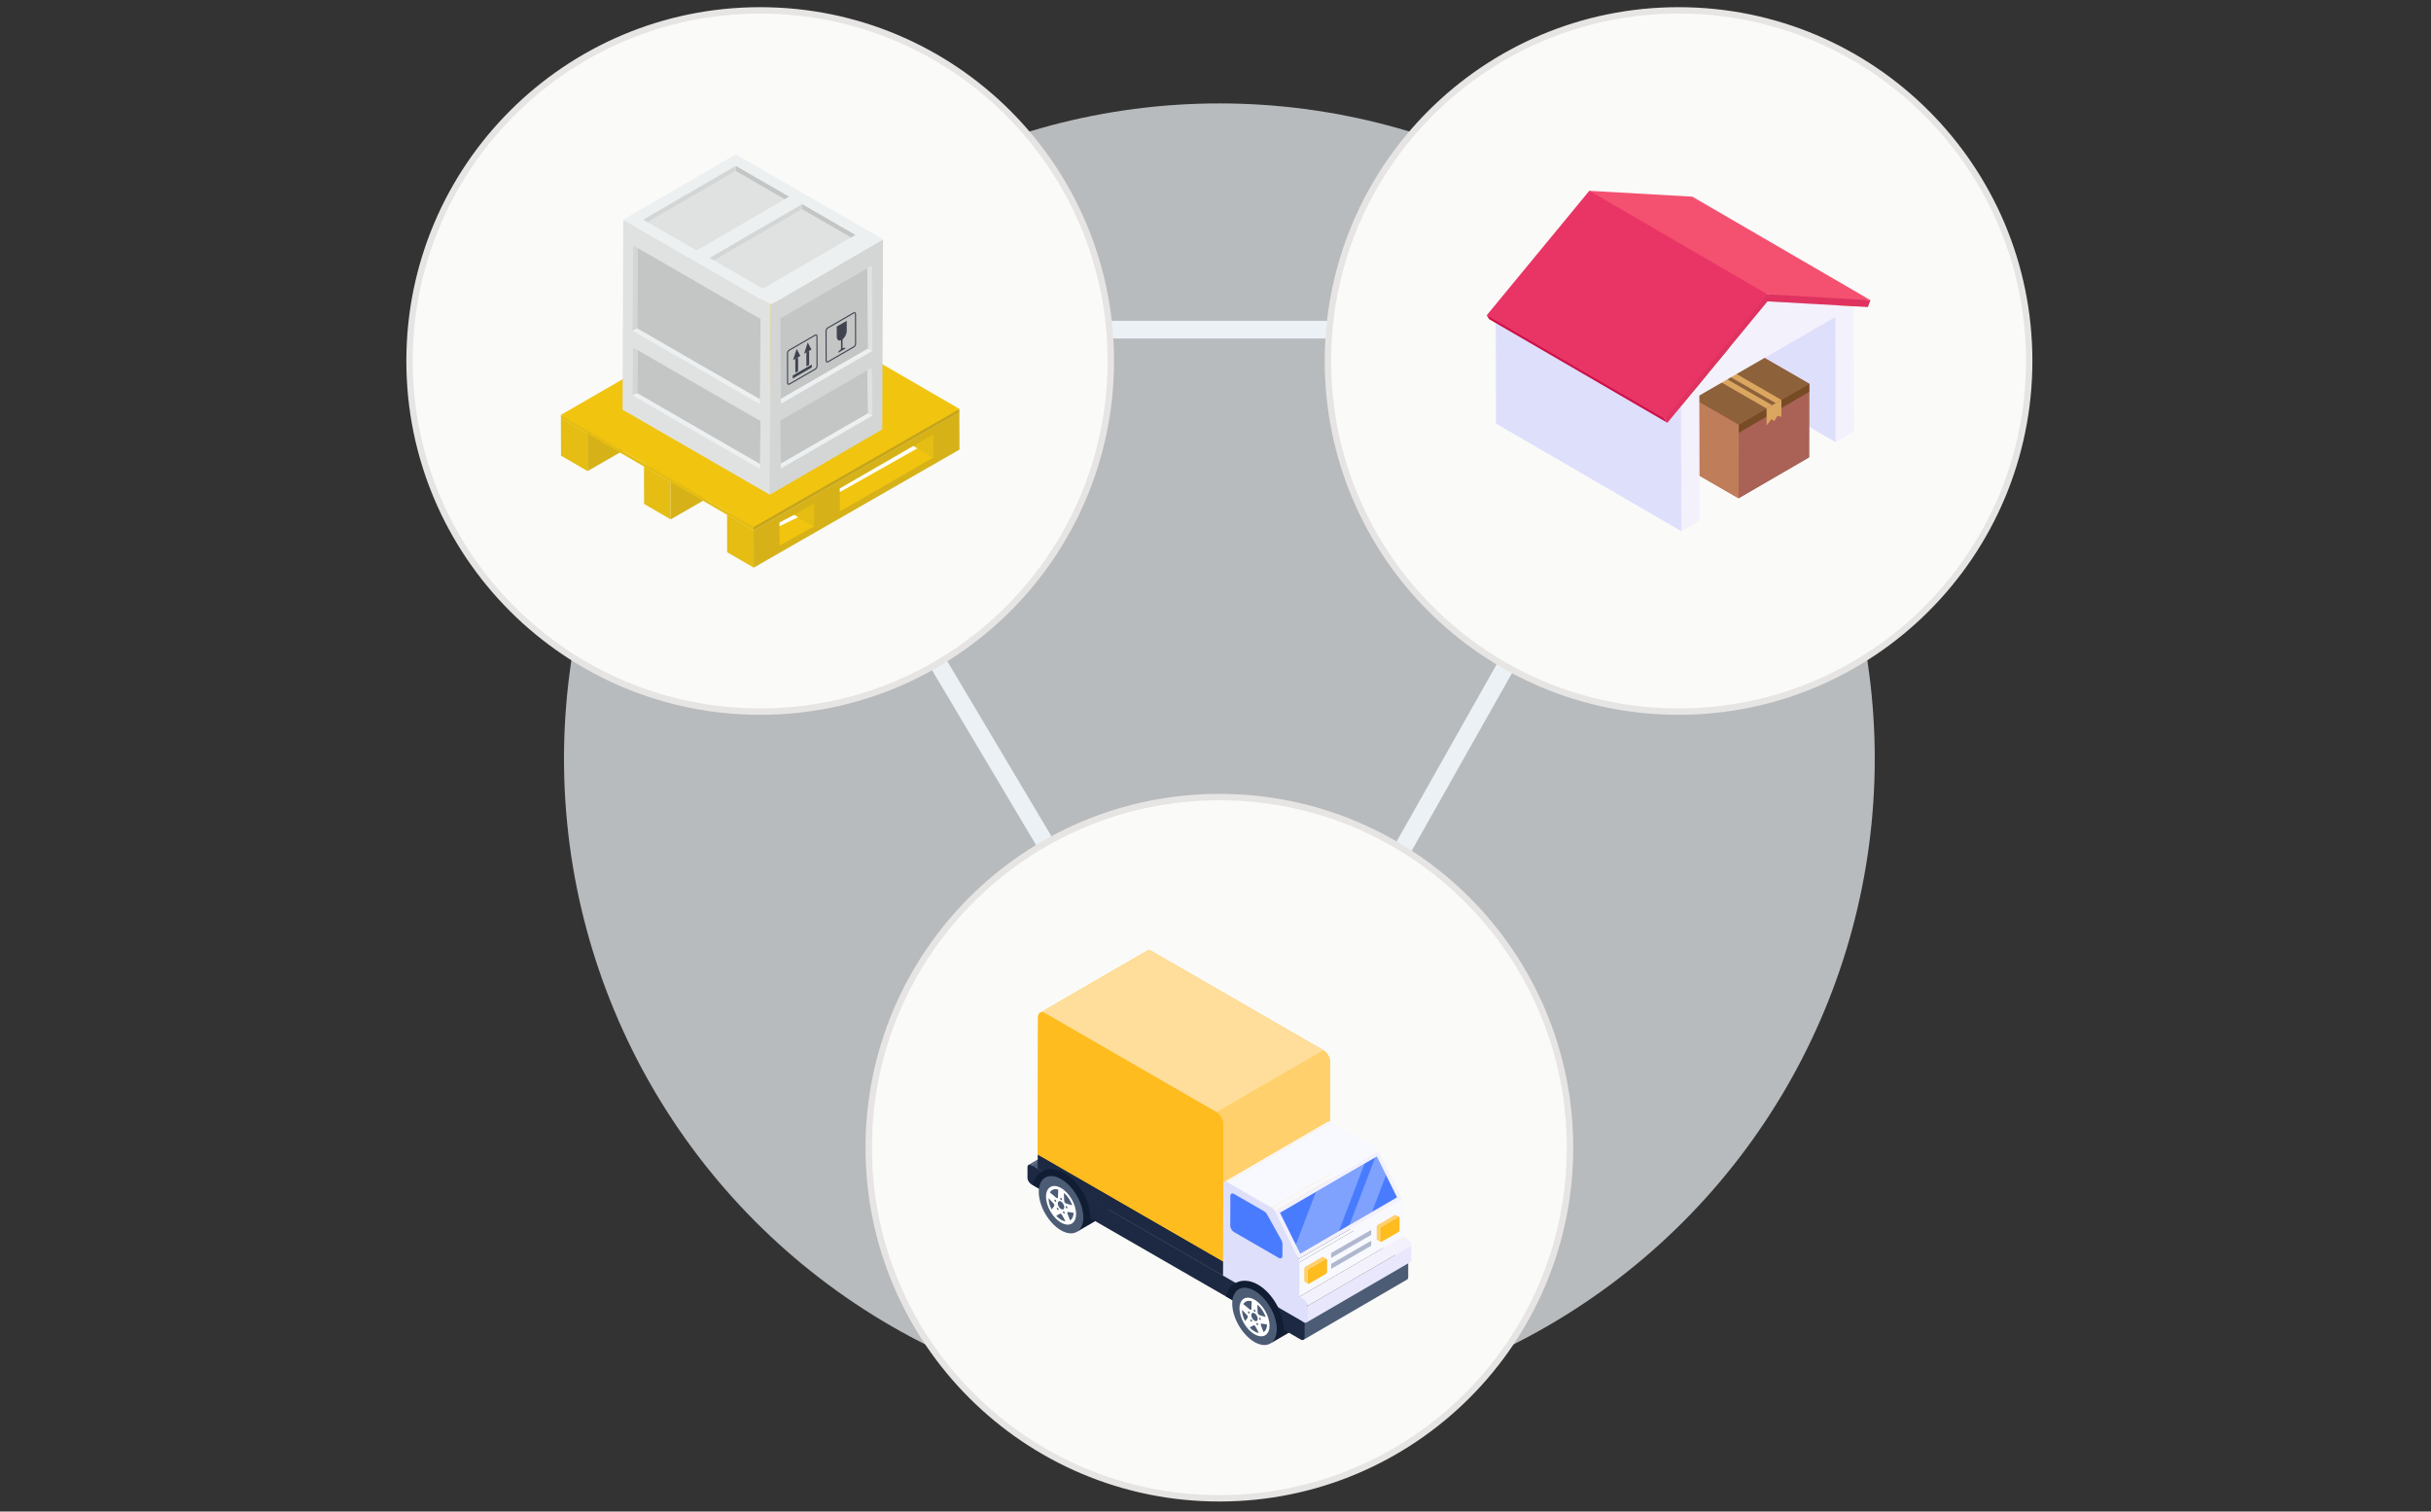 <svg width="275" height="171" viewBox="0 0 275 171" fill="none" xmlns="http://www.w3.org/2000/svg">
<rect x="0" y="0" width="275" height="171" fill="#333333" stroke="none"/>
<g id="Frame 5118" clip-path="url(#clip0_481_394)">
<g id="Frame 5119">
<path id="triangle" d="M139.177 130.563L83.674 37.296H191.819L139.177 130.563Z" stroke="#E2E8F0" stroke-width="2"/>
<g id="bg">
<circle id="Ellipse 128" cx="137.938" cy="85.837" r="74.138" fill="#F1F5F9" fill-opacity="0.7"/>
</g>
<g id="Group 90">
<g id="box">
<g id="Frame 5110">
<g id="Frame 5113">
<circle id="Ellipse 125" cx="85.993" cy="40.838" r="39.664" fill="#FAFAF9" stroke="#E7E5E4" stroke-width="0.724"/>
<g id="Group">
<g id="Group_2">
<g id="Group_3">
<g id="Group_4">
<path id="Vector" d="M85.251 59.988L82.247 58.242L82.259 62.471L85.263 64.217L85.251 59.988Z" fill="#E5BD13"/>
</g>
<path id="Vector_2" d="M108.526 46.634L105.522 44.889L82.247 58.242L85.251 59.988L108.526 46.634Z" fill="#F1C40F"/>
<g id="Group_5">
<path id="Vector_3" d="M85.251 59.988L85.263 64.216L108.538 50.863L108.526 46.634L85.251 59.988Z" fill="#D6B218"/>
</g>
<g id="Group_6">
<path id="Vector_4" d="M92.105 56.932L92.113 59.529L92.073 59.552L89.827 58.247L92.105 56.932Z" fill="#E5BD13"/>
<path id="Vector_5" d="M88.183 59.112L89.827 58.247L92.073 59.552L88.19 61.71L88.183 59.112Z" fill="#F1C40F"/>
<path id="Vector_6" d="M90.28 58.511L88.183 59.524V59.112L89.827 58.247L90.28 58.511Z" fill="white"/>
</g>
<g id="Group_7">
<path id="Vector_7" d="M105.599 49.141L105.606 51.739L105.566 51.762L103.32 50.457L105.599 49.141Z" fill="#E5BD13"/>
<path id="Vector_8" d="M94.999 55.261L103.32 50.457L105.566 51.762L95.007 57.858L94.999 55.261Z" fill="#F1C40F"/>
<path id="Vector_9" d="M103.774 50.72L94.999 55.673V55.261L103.32 50.457L103.774 50.72Z" fill="white"/>
</g>
<g id="Group_8">
<g id="Group_9">
<path id="Vector_10" d="M75.851 54.525L72.848 52.78L72.86 57.009L75.863 58.754L75.851 54.525Z" fill="#E5BD13"/>
</g>
<path id="Vector_11" d="M99.127 41.172L96.123 39.426L72.848 52.78L75.851 54.525L99.127 41.172Z" fill="#F1C40F"/>
<g id="Group_10">
<path id="Vector_12" d="M75.852 54.525L75.864 58.754L99.139 45.401L99.127 41.172L75.852 54.525Z" fill="#D6B218"/>
</g>
<g id="Group_11">
<path id="Vector_13" d="M82.706 51.47L82.713 54.067L82.673 54.09L80.427 52.785L82.706 51.47Z" fill="#D4DAE8"/>
<path id="Vector_14" d="M78.783 53.65L80.427 52.785L82.673 54.09L78.791 56.247L78.783 53.65Z" fill="#F1C40F"/>
<path id="Vector_15" d="M80.881 53.048L78.783 54.062V53.65L80.427 52.785L80.881 53.048Z" fill="white"/>
</g>
<g id="Group_12">
<path id="Vector_16" d="M96.2 43.679L96.207 46.276L96.167 46.3L93.921 44.994L96.2 43.679Z" fill="#D4DAE8"/>
<path id="Vector_17" d="M85.6 49.798L93.921 44.994L96.167 46.3L85.608 52.396L85.6 49.798Z" fill="#F1C40F"/>
<path id="Vector_18" d="M94.375 45.258L85.6 50.21V49.798L93.921 44.994L94.375 45.258Z" fill="white"/>
</g>
</g>
<g id="Group_13">
<g id="Group_14">
<path id="Vector_19" d="M66.452 49.063L63.449 47.318L63.461 51.546L66.464 53.292L66.452 49.063Z" fill="#E5BD13"/>
</g>
<path id="Vector_20" d="M89.727 35.71L86.724 33.964L63.449 47.318L66.452 49.063L89.727 35.71Z" fill="#F1C40F"/>
<g id="Group_15">
<path id="Vector_21" d="M66.452 49.063L66.464 53.292L89.739 39.939L89.727 35.71L66.452 49.063Z" fill="#D6B218"/>
</g>
<g id="Group_16">
<path id="Vector_22" d="M73.307 46.007L73.314 48.605L73.274 48.628L71.028 47.323L73.307 46.007Z" fill="#D4DAE8"/>
<path id="Vector_23" d="M69.384 48.188L71.028 47.323L73.274 48.628L69.391 50.785L69.384 48.188Z" fill="#F1C40F"/>
<path id="Vector_24" d="M71.481 47.586L69.384 48.599V48.188L71.028 47.323L71.481 47.586Z" fill="white"/>
</g>
<g id="Group_17">
<path id="Vector_25" d="M86.801 38.217L86.808 40.814L86.768 40.837L84.522 39.532L86.801 38.217Z" fill="#D4DAE8"/>
<path id="Vector_26" d="M76.201 44.336L84.522 39.532L86.767 40.837L76.208 46.934L76.201 44.336Z" fill="#F1C40F"/>
<path id="Vector_27" d="M84.975 39.796L76.201 44.748V44.336L84.522 39.532L84.975 39.796Z" fill="white"/>
</g>
</g>
<g id="Group_18">
<g id="Group_19">
<path id="Vector_28" d="M63.447 46.938L63.45 47.318L85.252 59.978L85.249 59.599L63.447 46.938Z" fill="#E5BD13"/>
</g>
<g id="Group_20">
<path id="Vector_29" d="M85.249 59.599L85.252 59.978L108.527 46.634L108.525 46.255L85.249 59.599Z" fill="#C6A51A"/>
</g>
<g id="Group_21">
<path id="Vector_30" d="M63.447 46.938L85.249 59.599L108.525 46.255L86.612 33.552L63.447 46.938Z" fill="#F1C40F"/>
</g>
</g>
</g>
</g>
<g id="Group_22">
<g id="Group_23">
<g id="Group_24">
<g id="Group_25">
<path id="Vector_31" d="M99.888 27.077L99.805 48.575L87.085 55.967L87.168 34.469L99.888 27.077Z" fill="#D4D6D6"/>
</g>
<path id="Vector_32" d="M87.168 34.469L87.085 55.967L70.426 46.349L70.508 24.851L87.168 34.469Z" fill="#E0E2E2"/>
<g id="Group_26">
<g id="Group_27">
<path id="Vector_33" d="M72.161 28.074L71.633 27.769L71.558 37.409L72.091 37.142L72.161 28.074Z" fill="#D4D6D6"/>
<path id="Vector_34" d="M72.091 37.142L71.558 37.409L85.962 45.724L85.966 45.152L72.091 37.142Z" fill="#ECF0F1"/>
<path id="Vector_35" d="M72.161 28.074L72.09 37.142L85.966 45.152L86.035 36.084L72.161 28.074Z" fill="#C4C6C6"/>
</g>
<g id="Group_28">
<path id="Vector_36" d="M72.161 39.627L71.633 39.322L71.558 44.734L72.091 44.466L72.161 39.627Z" fill="#D4D6D6"/>
<path id="Vector_37" d="M72.091 44.466L71.558 44.734L85.962 53.049L85.966 52.477L72.091 44.466Z" fill="#ECF0F1"/>
<path id="Vector_38" d="M72.161 39.627L72.09 44.466L85.966 52.477L86.035 47.638L72.161 39.627Z" fill="#C4C6C6"/>
</g>
</g>
<g id="Group_29">
<g id="Group_30">
<path id="Vector_39" d="M98.098 30.355L98.626 30.05L98.701 39.691L98.169 39.423L98.098 30.355Z" fill="#E0E2E2"/>
<path id="Vector_40" d="M98.169 39.423L98.701 39.691L88.346 45.669L88.341 45.097L98.169 39.423Z" fill="#ECF0F1"/>
<path id="Vector_41" d="M98.099 30.355L98.169 39.423L88.341 45.097L88.272 36.029L98.099 30.355Z" fill="#C4C6C6"/>
</g>
<g id="Group_31">
<path id="Vector_42" d="M98.098 41.909L98.626 41.604L98.701 47.015L98.169 46.748L98.098 41.909Z" fill="#E0E2E2"/>
<path id="Vector_43" d="M98.169 46.748L98.701 47.015L88.346 52.994L88.341 52.421L98.169 46.748Z" fill="#ECF0F1"/>
<path id="Vector_44" d="M98.099 41.909L98.169 46.748L88.341 52.421L88.272 47.582L98.099 41.909Z" fill="#C4C6C6"/>
</g>
</g>
<path id="Vector_45" d="M99.888 27.077L87.168 34.469L70.508 24.851L83.228 17.459L99.888 27.077Z" fill="#ECF0F1"/>
<g id="Group_32">
<path id="Vector_46" d="M83.23 18.765V19.369L88.742 22.551L89.264 22.248L83.23 18.765Z" fill="#C4C6C6"/>
<path id="Vector_47" d="M72.763 24.848L73.285 25.148L83.229 19.369V18.765L72.763 24.848Z" fill="#D4D6D6"/>
<path id="Vector_48" d="M88.742 22.551L83.229 19.369L73.285 25.148L78.797 28.331L88.742 22.551Z" fill="#E0E2E2"/>
</g>
<g id="Group_33">
<path id="Vector_49" d="M90.737 23.095V23.699L96.25 26.881L96.771 26.578L90.737 23.095Z" fill="#C4C6C6"/>
<path id="Vector_50" d="M80.271 29.177L80.792 29.478L90.737 23.699V23.095L80.271 29.177Z" fill="#D4D6D6"/>
<path id="Vector_51" d="M96.25 26.881L90.737 23.699L80.792 29.478L86.304 32.661L96.25 26.881Z" fill="#E0E2E2"/>
</g>
</g>
<g id="Group_34">
<g id="Group_35">
<g id="Group_36">
<g id="Group_37">
<g id="Group_38">
<path id="Vector_52" d="M90.12 39.467L90.539 40.264L90.279 40.414L89.707 40.742L90.12 39.467Z" fill="#3F434F"/>
</g>
</g>
</g>
<g id="Group_39">
<g id="Group_40">
<g id="Group_41">
<path id="Vector_53" d="M90.279 40.414L90.284 41.991L89.971 42.171L89.966 40.594L90.279 40.414Z" fill="#3F434F"/>
</g>
</g>
</g>
<g id="Group_42">
<g id="Group_43">
<g id="Group_44">
<path id="Vector_54" d="M91.834 41.236L91.835 41.574L89.674 42.821L89.673 42.484L91.834 41.236Z" fill="#3F434F"/>
</g>
</g>
</g>
<g id="Group_45">
<g id="Group_46">
<g id="Group_47">
<path id="Vector_55" d="M95.783 36.291L95.786 37.415C95.787 37.77 95.582 38.181 95.31 38.39L95.313 39.403C95.504 39.315 95.648 39.323 95.648 39.429L94.805 39.916C94.805 39.81 94.948 39.636 95.139 39.503L95.136 38.491C95.012 38.54 94.904 38.528 94.821 38.476C94.722 38.402 94.657 38.264 94.656 38.067L94.653 36.944L95.783 36.291Z" fill="#3F434F"/>
</g>
</g>
</g>
<g id="Group_48">
<g id="Group_49">
<g id="Group_50">
<path id="Vector_56" d="M91.531 39.691L91.535 41.268L91.222 41.448L91.218 39.872L91.531 39.691Z" fill="#3F434F"/>
</g>
</g>
</g>
<g id="Group_51">
<g id="Group_52">
<g id="Group_53">
<path id="Vector_57" d="M91.373 38.743L91.79 39.541L91.531 39.691L90.96 40.018L91.373 38.743Z" fill="#3F434F"/>
</g>
</g>
</g>
</g>
<g id="Group_54">
<g id="Group_55">
<g id="Group_56">
<g id="Group_57">
<path id="Vector_58" d="M93.486 40.996C93.427 40.964 93.393 40.897 93.393 40.813L93.384 37.44C93.382 37.292 93.487 37.111 93.616 37.036L96.547 35.344C96.618 35.303 96.689 35.298 96.747 35.331C96.805 35.364 96.838 35.432 96.838 35.517L96.848 38.89C96.848 39.038 96.746 39.218 96.621 39.291L93.69 40.983C93.65 41.006 93.608 41.018 93.57 41.018C93.54 41.018 93.511 41.011 93.486 40.996ZM96.61 35.451L93.679 37.143C93.588 37.195 93.507 37.337 93.507 37.44L93.516 40.813C93.517 40.851 93.528 40.878 93.547 40.889C93.566 40.897 93.594 40.895 93.627 40.876L96.558 39.184C96.647 39.133 96.725 38.995 96.725 38.89L96.715 35.517C96.715 35.478 96.704 35.449 96.685 35.438C96.679 35.435 96.672 35.433 96.664 35.433C96.649 35.433 96.63 35.439 96.61 35.451Z" fill="#3F434F"/>
</g>
</g>
</g>
<g id="Group_58">
<g id="Group_59">
<g id="Group_60">
<path id="Vector_59" d="M89.121 43.514C89.064 43.481 89.032 43.414 89.032 43.333L89.022 39.959C89.02 39.81 89.126 39.629 89.255 39.555L92.186 37.862C92.256 37.821 92.327 37.816 92.385 37.85C92.444 37.883 92.476 37.951 92.476 38.035L92.487 41.409C92.487 41.56 92.386 41.737 92.258 41.81L89.328 43.502C89.288 43.525 89.247 43.536 89.208 43.536C89.177 43.536 89.148 43.529 89.121 43.514ZM92.248 37.969L89.317 39.662C89.227 39.714 89.146 39.855 89.146 39.959L89.155 43.333C89.155 43.369 89.166 43.396 89.184 43.407C89.203 43.416 89.234 43.413 89.266 43.395L92.196 41.703C92.284 41.652 92.363 41.514 92.363 41.409L92.353 38.035C92.353 37.996 92.342 37.968 92.324 37.957C92.318 37.954 92.31 37.952 92.302 37.952C92.287 37.952 92.268 37.958 92.248 37.969Z" fill="#3F434F"/>
</g>
</g>
</g>
</g>
</g>
</g>
</g>
</g>
</g>
</g>
</g>
<g id="truck">
<g id="truck_2">
<circle id="Ellipse 124" cx="137.938" cy="129.837" r="39.664" fill="#FAFAF9" stroke="#E7E5E4" stroke-width="0.724"/>
<g id="_x31_7">
<g id="Group_61">
<g id="Group_62">
<g id="Group_63">
<path id="Vector_60" d="M147.406 148.648C147.406 149.439 147.121 149.997 146.668 150.261L143.695 151.99C144.148 151.726 143.769 151.337 143.769 150.536C143.779 148.944 143.315 146.824 141.924 146.022C141.228 145.622 140.584 145.58 140.131 145.843L143.104 144.125C143.558 143.85 144.19 143.893 144.897 144.293C146.289 145.095 147.406 147.045 147.406 148.648Z" fill="#111D33"/>
</g>
<g id="Group_64">
<path id="Vector_61" d="M125.521 136.015C125.521 136.806 125.236 137.365 124.783 137.628L121.81 139.358C122.263 139.094 121.646 138.446 121.646 137.645C121.656 136.053 121.43 134.191 120.038 133.39C119.342 132.989 118.699 132.947 118.246 133.211L121.219 131.492C121.672 131.218 122.305 131.26 123.012 131.661C124.403 132.462 125.521 134.413 125.521 136.015Z" fill="#111D33"/>
</g>
<g id="Group_65">
<g id="Group_66">
<g id="Group_67">
<path id="Vector_62" d="M116.353 131.783L128.075 124.971C128.157 124.923 128.275 124.931 128.405 125.006L116.683 131.819C116.552 131.744 116.435 131.735 116.353 131.783Z" fill="#4C5C75"/>
</g>
</g>
<g id="Group_68">
<g id="Group_69">
<path id="Vector_63" d="M116.683 131.819L128.405 125.006L129.108 125.385L117.386 132.197L116.683 131.819Z" fill="#4C5C75"/>
</g>
</g>
<g id="Group_70">
<g id="Group_71">
<path id="Vector_64" d="M117.386 132.197L129.109 125.385L150.08 137.487L138.358 144.3L117.386 132.197Z" fill="#383736"/>
</g>
</g>
<g id="Group_72">
<g id="Group_73">
<path id="Vector_65" d="M138.358 144.3L150.08 137.487L159.22 142.764L147.497 149.577L138.358 144.3Z" fill="#383736"/>
</g>
</g>
<g id="Group_74">
<g id="Group_75">
<path id="Vector_66" d="M159.302 142.81V144.475C159.302 144.614 159.247 144.707 159.172 144.754L147.452 151.572C147.527 151.525 146.59 150.943 146.59 150.804L147.583 149.628L159.302 142.81Z" fill="#4C5C75"/>
</g>
</g>
<g id="Group_76">
<g id="Group_77">
<path id="Vector_67" d="M147.497 149.577L159.22 142.764L159.303 142.813L147.581 149.625L147.497 149.577Z" fill="#383736"/>
</g>
</g>
<g id="Group_78">
<g id="Group_79">
<path id="Vector_68" d="M147.581 149.625L147.576 151.286C147.575 151.566 147.378 151.678 147.134 151.538L116.676 133.986C116.429 133.843 116.228 133.512 116.229 133.247L116.232 132.041C116.233 131.774 116.435 131.676 116.683 131.819L116.935 131.931L138.358 144.3L147.497 149.577L147.581 149.625Z" fill="#1D2943"/>
</g>
</g>
</g>
<g id="Group_80">
<g id="Group_81">
<g id="Group_82">
<path id="Vector_69" d="M138.362 142.699L150.085 135.886L150.08 137.487L138.358 144.3L138.362 142.699Z" fill="#A0A8AA"/>
</g>
</g>
<g id="Group_83">
<g id="Group_84">
<path id="Vector_70" d="M117.39 130.596L129.113 123.784L150.085 135.886L138.362 142.699L117.39 130.596Z" fill="#A0A8AA"/>
</g>
</g>
<g id="Group_85">
<g id="Group_86">
<path id="Vector_71" d="M138.362 142.699L138.358 144.3L117.386 132.197L117.391 130.596L138.362 142.699Z" fill="#1D2943"/>
</g>
</g>
</g>
<g id="Group_87">
<path id="Vector_72" d="M123.345 137.814L116.799 134.027C117.08 132.804 117.999 132.252 118.907 132.252C119.4 132.252 119.916 132.403 120.435 132.704C122.073 133.648 123.349 135.934 123.345 137.814Z" fill="#111D33"/>
</g>
<g id="Group_88">
<path id="Vector_73" d="M120.039 133.391C121.426 134.192 122.553 136.144 122.549 137.738C122.544 139.339 121.409 139.986 120.023 139.185C118.629 138.38 117.502 136.428 117.507 134.827C117.511 133.233 118.646 132.587 120.039 133.391Z" fill="#4C5C75"/>
</g>
<g id="Group_89">
<path id="Vector_74" d="M120.028 134.4C120.971 134.944 121.73 136.254 121.727 137.329C121.726 138.42 120.965 138.854 120.017 138.304C119.08 137.762 118.326 136.448 118.329 135.368C118.332 134.296 119.093 133.863 120.028 134.4ZM119.712 134.577C119.281 134.461 118.976 134.562 118.759 134.891C119.013 135.105 119.251 135.31 119.494 135.507C119.506 135.516 119.518 135.524 119.529 135.531C119.614 135.58 119.67 135.534 119.679 135.419C119.684 135.313 119.685 135.201 119.688 135.094C119.696 134.927 119.704 134.758 119.712 134.577ZM120.379 135.79C120.386 135.95 120.438 136.056 120.546 136.118C120.571 136.132 120.6 136.145 120.632 136.155C120.698 136.178 120.765 136.199 120.829 136.219C120.983 136.266 121.137 136.311 121.301 136.358C121.089 135.785 120.783 135.328 120.36 134.957L120.348 134.976C120.36 135.249 120.369 135.52 120.379 135.79ZM121.055 138.074C121.304 137.905 121.431 137.624 121.447 137.201C121.229 137.169 121.024 137.127 120.826 137.111C120.742 137.103 120.708 137.178 120.759 137.313C120.853 137.563 120.953 137.812 121.055 138.074ZM119.248 136.444C119.297 136.36 119.264 136.238 119.159 136.124C118.985 135.935 118.808 135.751 118.614 135.544C118.62 135.964 118.727 136.373 118.962 136.818C119.023 136.742 119.078 136.673 119.132 136.604C119.17 136.549 119.214 136.504 119.248 136.444ZM120.029 137.989C120.194 138.084 120.357 138.144 120.523 138.171C120.391 137.914 120.271 137.668 120.133 137.432C120.107 137.388 120.047 137.335 119.999 137.307C119.975 137.293 119.954 137.286 119.943 137.291C119.784 137.358 119.64 137.458 119.481 137.551C119.669 137.74 119.85 137.885 120.029 137.989ZM120.027 135.932C119.829 135.818 119.662 135.916 119.662 136.143C119.661 136.373 119.824 136.659 120.024 136.774C120.026 136.775 120.027 136.776 120.029 136.777C120.227 136.891 120.391 136.801 120.394 136.575C120.4 136.347 120.229 136.049 120.031 135.935C120.029 135.934 120.028 135.933 120.027 135.932ZM120.03 135.521C119.974 135.492 119.928 135.518 119.928 135.58C119.927 135.645 119.973 135.724 120.03 135.757C120.086 135.79 120.13 135.765 120.132 135.701C120.133 135.637 120.087 135.554 120.03 135.521ZM119.752 136.82C119.752 136.757 119.706 136.676 119.654 136.646C119.653 136.645 119.651 136.644 119.65 136.644C119.594 136.611 119.547 136.637 119.547 136.699C119.547 136.764 119.593 136.844 119.649 136.876C119.703 136.907 119.749 136.884 119.752 136.82ZM120.648 136.686C120.704 136.719 120.751 136.695 120.751 136.63C120.754 136.569 120.707 136.487 120.653 136.456C120.652 136.455 120.65 136.454 120.649 136.454C120.595 136.422 120.549 136.449 120.548 136.511C120.548 136.575 120.594 136.655 120.648 136.686ZM119.385 135.957C119.441 135.989 119.485 135.965 119.488 135.901C119.488 135.838 119.444 135.758 119.39 135.727C119.388 135.726 119.387 135.725 119.386 135.724C119.332 135.693 119.286 135.72 119.285 135.781C119.285 135.846 119.329 135.924 119.385 135.957ZM120.444 137.22C120.444 137.157 120.4 137.077 120.346 137.045C120.344 137.044 120.343 137.044 120.342 137.043C120.288 137.012 120.242 137.038 120.241 137.1C120.241 137.165 120.285 137.243 120.341 137.276C120.397 137.308 120.441 137.283 120.444 137.22Z" fill="white"/>
</g>
<g id="Group_90">
<path id="Vector_75" d="M150.475 120.161L150.438 135.685L150.373 135.722L138.346 142.698V142.689L117.389 130.597L117.427 115.073C117.427 114.831 117.52 114.654 117.659 114.57L129.751 107.566C129.9 107.483 130.095 107.492 130.309 107.622L149.694 118.812C150.038 119.007 150.326 119.426 150.429 119.844C150.456 119.947 150.475 120.058 150.475 120.161Z" fill="#FEBC1F"/>
</g>
<g id="Group_91">
<g id="Group_92">
<g id="Group_93">
<path id="Vector_76" d="M149.694 118.812L130.311 107.621C130.093 107.495 129.896 107.484 129.753 107.566L117.657 114.572C117.8 114.489 117.997 114.501 118.215 114.627L137.599 125.818C138.031 126.068 138.382 126.673 138.38 127.171L138.342 142.693L150.437 135.687L150.476 120.165C150.478 119.668 150.127 119.062 149.694 118.812Z" fill="#FFDE9B"/>
</g>
<g id="Group_94">
<path id="Vector_77" d="M150.473 120.168L150.436 135.688L138.345 142.695L138.382 127.175C138.382 126.675 138.03 126.065 137.596 125.816L149.696 118.809C150.131 119.058 150.482 119.669 150.473 120.168Z" fill="#FFD06C"/>
</g>
<g id="Group_95">
<g id="Group_96">
<path id="Vector_78" d="M137.598 125.818C138.031 126.068 138.382 126.673 138.38 127.171L138.341 142.693L117.39 130.596L117.429 115.074C117.43 114.577 117.782 114.377 118.215 114.627L137.598 125.818Z" fill="#FEBC1F"/>
</g>
</g>
</g>
</g>
<g id="Group_97">
<g id="Group_98">
<g id="Group_99">
<path id="Vector_79" d="M138.51 133.693L150.233 126.881C150.309 126.836 150.416 126.842 150.533 126.91L138.81 133.722C138.693 133.655 138.587 133.648 138.51 133.693Z" fill="#F8F9FE"/>
</g>
</g>
<g id="Group_100">
<g id="Group_101">
<path id="Vector_80" d="M159.647 140.912V142.521C159.647 142.652 159.6 142.754 159.517 142.791L147.797 149.609C147.871 149.563 147.135 149.343 147.135 149.213L147.927 147.73L159.647 140.912Z" fill="#E9E7FC"/>
</g>
</g>
<g id="Group_102">
<g id="Group_103">
<path id="Vector_81" d="M159.647 140.912L147.927 147.73C147.927 147.46 147.211 147.812 146.978 147.673V146.698L158.698 139.88L159.228 140.186C159.461 140.317 159.647 140.642 159.647 140.912Z" fill="#F3F1FC"/>
</g>
</g>
<g id="Group_104">
<g id="Group_105">
<path id="Vector_82" d="M138.81 133.724L150.532 126.912L155.605 129.841L143.883 136.653C141.859 135.599 139.123 134.377 138.81 133.724Z" fill="#F8F9FE"/>
</g>
</g>
<g id="Group_106">
<g id="Group_107">
<path id="Vector_83" d="M146.991 142.796L158.713 135.984L158.702 139.884L146.98 146.696C145.66 145.303 145.421 143.986 146.991 142.796Z" fill="#F8F9FE"/>
</g>
</g>
<g id="Group_108">
<g id="Group_109">
<path id="Vector_84" d="M146.898 142.438L158.621 135.626C158.68 135.748 158.714 135.873 158.713 135.984L146.991 142.796C146.418 142.855 146.584 142.671 146.898 142.438Z" fill="#F8F9FE"/>
</g>
</g>
<g id="Group_110">
<g id="Group_111">
<path id="Vector_85" d="M144.213 137.022L155.935 130.21L158.62 135.626L146.898 142.438C145.62 140.726 144.698 138.927 144.213 137.022Z" fill="#F3F1FC"/>
</g>
<g id="Group_112">
<path id="Vector_86" d="M158.038 135.452L155.209 137.097L152.656 138.579L151.456 139.275L147.085 141.817L146.584 140.808L144.794 137.197L148.862 134.833L154.368 131.633L155.57 130.937L155.748 130.832L156.792 132.939L158.038 135.452Z" fill="#497BFE"/>
</g>
</g>
<g id="Group_113">
<g id="Group_114">
<path id="Vector_87" d="M143.884 136.651C144.011 136.725 144.133 136.862 144.213 137.022L146.898 142.438C146.957 142.56 146.991 142.686 146.99 142.796L146.979 146.696L147.505 146.999C147.737 147.134 147.926 147.459 147.925 147.726L147.921 149.335C147.92 149.604 147.73 149.711 147.497 149.577L138.358 144.3L138.362 142.699L138.387 133.963C138.388 133.695 138.578 133.588 138.81 133.722L143.884 136.651Z" fill="#DEDFFB"/>
</g>
</g>
<g id="Group_115">
<g id="Group_116">
<path id="Vector_88" d="M143.883 136.651L155.606 129.839C155.733 129.913 155.855 130.05 155.935 130.21L144.213 137.023C144.132 136.862 144.011 136.725 143.883 136.651Z" fill="#F8F9FE"/>
</g>
</g>
</g>
<g id="Group_117">
<g id="Group_118">
<path id="Vector_89" d="M145.077 140.708L145.072 142.061C145.072 142.327 144.884 142.434 144.651 142.301L139.586 139.375C139.355 139.242 139.169 138.919 139.169 138.652L139.18 135.308C139.18 135.042 139.369 134.936 139.599 135.069L143.021 137.045C143.134 137.111 143.245 137.229 143.323 137.368L144.964 140.311C145.037 140.442 145.077 140.586 145.077 140.708Z" fill="#497BFE"/>
</g>
</g>
<g id="Group_119">
<g id="Group_120">
<g id="Group_121">
<g id="Group_122">
<path id="Vector_90" d="M155.113 140.363L155.115 140.928L150.581 143.546L150.58 142.98L155.113 140.363Z" fill="#B0B8CF"/>
</g>
</g>
<g id="Group_123">
<g id="Group_124">
<path id="Vector_91" d="M155.111 139.134L155.112 139.701L150.579 142.319L150.577 141.752L155.111 139.134Z" fill="#B0B8CF"/>
</g>
</g>
</g>
</g>
<g id="Group_125">
<path id="Vector_92" d="M145.229 150.446L138.685 146.66C138.966 145.438 139.884 144.884 140.791 144.884C141.286 144.884 141.803 145.037 142.319 145.336C143.958 146.281 145.236 148.567 145.229 150.446Z" fill="#111D33"/>
</g>
<g id="Group_126">
<path id="Vector_93" d="M141.925 146.024C143.311 146.825 144.439 148.777 144.434 150.371C144.43 151.972 143.295 152.618 141.908 151.818C140.515 151.013 139.388 149.061 139.392 147.46C139.397 145.866 140.531 145.219 141.925 146.024Z" fill="#4C5C75"/>
</g>
<g id="Group_127">
<path id="Vector_94" d="M141.914 147.033C142.856 147.577 143.615 148.886 143.612 149.962C143.611 151.053 142.85 151.486 141.903 150.936C140.965 150.395 140.212 149.081 140.215 148.001C140.218 146.929 140.978 146.496 141.914 147.033ZM141.597 147.21C141.167 147.094 140.861 147.194 140.645 147.524C140.898 147.738 141.136 147.943 141.379 148.139C141.391 148.149 141.403 148.157 141.414 148.163C141.499 148.213 141.555 148.166 141.564 148.052C141.57 147.946 141.57 147.834 141.573 147.726C141.581 147.56 141.589 147.391 141.597 147.21ZM142.264 148.423C142.272 148.583 142.323 148.688 142.431 148.75C142.456 148.765 142.485 148.777 142.517 148.787C142.583 148.811 142.65 148.832 142.714 148.851C142.868 148.899 143.022 148.943 143.186 148.991C142.975 148.418 142.668 147.961 142.246 147.59L142.233 147.609C142.245 147.881 142.254 148.152 142.264 148.423ZM142.94 150.707C143.189 150.538 143.316 150.257 143.332 149.833C143.114 149.802 142.909 149.76 142.712 149.743C142.627 149.736 142.593 149.811 142.644 149.946C142.739 150.195 142.838 150.444 142.94 150.707ZM141.133 149.076C141.182 148.993 141.149 148.87 141.044 148.757C140.87 148.568 140.693 148.383 140.499 148.177C140.505 148.596 140.612 149.006 140.847 149.451C140.909 149.375 140.963 149.306 141.017 149.237C141.056 149.182 141.099 149.137 141.133 149.076ZM141.915 150.622C142.079 150.716 142.242 150.776 142.408 150.804C142.276 150.547 142.156 150.301 142.018 150.065C141.993 150.021 141.932 149.967 141.885 149.94C141.861 149.926 141.84 149.919 141.828 149.923C141.669 149.991 141.525 150.09 141.366 150.184C141.554 150.373 141.735 150.518 141.915 150.622ZM141.912 148.565C141.715 148.451 141.547 148.549 141.547 148.776C141.546 149.005 141.71 149.291 141.909 149.407C141.911 149.408 141.913 149.409 141.914 149.41C142.112 149.524 142.276 149.434 142.28 149.208C142.285 148.98 142.114 148.682 141.916 148.567C141.915 148.567 141.913 148.566 141.912 148.565ZM141.916 148.154C141.859 148.125 141.813 148.151 141.813 148.213C141.813 148.278 141.859 148.357 141.915 148.39C141.971 148.422 142.015 148.397 142.018 148.334C142.018 148.269 141.972 148.187 141.916 148.154ZM141.637 149.453C141.637 149.39 141.591 149.309 141.539 149.278C141.538 149.278 141.537 149.277 141.535 149.276C141.479 149.244 141.433 149.27 141.432 149.332C141.432 149.397 141.478 149.476 141.534 149.509C141.588 149.54 141.635 149.516 141.637 149.453ZM142.533 149.319C142.59 149.351 142.636 149.328 142.636 149.263C142.639 149.201 142.593 149.12 142.538 149.089C142.537 149.088 142.535 149.087 142.534 149.086C142.48 149.055 142.434 149.082 142.434 149.143C142.434 149.208 142.479 149.288 142.533 149.319ZM141.27 148.59C141.327 148.622 141.37 148.597 141.373 148.534C141.373 148.471 141.33 148.391 141.275 148.359C141.274 148.359 141.272 148.358 141.271 148.357C141.217 148.326 141.171 148.352 141.171 148.414C141.17 148.479 141.214 148.557 141.27 148.59ZM142.329 149.853C142.329 149.789 142.286 149.709 142.231 149.678C142.23 149.677 142.228 149.676 142.227 149.676C142.173 149.645 142.127 149.671 142.127 149.733C142.126 149.798 142.17 149.876 142.226 149.908C142.283 149.941 142.326 149.916 142.329 149.853Z" fill="white"/>
</g>
<g id="Group_128" opacity="0.3">
<path id="Vector_95" d="M154.369 131.633L151.457 139.275L147.086 141.817L146.584 140.808L148.862 134.833L154.369 131.633Z" fill="white"/>
</g>
<g id="Group_129" opacity="0.3">
<path id="Vector_96" d="M156.792 132.939L155.209 137.097L152.656 138.579L155.57 130.937L155.747 130.832L156.792 132.939Z" fill="white"/>
</g>
</g>
<g id="Group_130">
<g id="Group_131">
<g id="Group_132">
<g id="Group_133">
<path id="Vector_97" d="M149.965 142.424C150.05 142.375 150.121 142.411 150.121 142.509L150.125 143.86C150.125 143.962 150.055 144.08 149.97 144.129L148.085 145.217C148 145.267 147.933 145.228 147.933 145.126L147.929 143.775C147.928 143.677 147.996 143.561 148.081 143.512L149.965 142.424Z" fill="#FEBC1F"/>
</g>
</g>
</g>
<g id="Group_134">
<g id="Group_135">
<g id="Group_136">
<path id="Vector_98" d="M158.276 137.679C158.243 137.662 158.204 137.667 158.16 137.69L156.279 138.777C156.19 138.827 156.124 138.943 156.124 139.043L156.129 140.391C156.129 140.447 156.146 140.48 156.174 140.497L155.785 140.269C155.758 140.253 155.735 140.219 155.735 140.164V138.816C155.735 138.716 155.802 138.6 155.885 138.555L157.771 137.462C157.816 137.44 157.855 137.434 157.882 137.451L158.276 137.679Z" fill="#FFD06C"/>
</g>
<g id="Group_137">
<path id="Vector_99" d="M149.688 142.183L150.077 142.411C150.049 142.394 150.01 142.4 149.966 142.422L148.079 143.509C147.996 143.559 147.93 143.676 147.93 143.776L147.935 145.124C147.935 145.179 147.952 145.213 147.979 145.229L147.586 145.002C147.558 144.985 147.541 144.952 147.541 144.896L147.536 143.548C147.536 143.448 147.602 143.332 147.691 143.287L149.572 142.194C149.616 142.172 149.655 142.167 149.688 142.183Z" fill="#FFD06C"/>
</g>
</g>
<g id="Group_138">
<g id="Group_139">
<path id="Vector_100" d="M158.161 137.692C158.246 137.643 158.318 137.679 158.318 137.777L158.322 139.128C158.322 139.23 158.251 139.348 158.166 139.397L156.282 140.485C156.197 140.534 156.129 140.496 156.129 140.394L156.125 139.043C156.125 138.945 156.192 138.829 156.277 138.78L158.161 137.692Z" fill="#FEBC1F"/>
</g>
</g>
</g>
</g>
</g>
<g id="Group_140">
<path id="Vector_101" d="M143.936 133.45C143.405 133.45 142.974 133.881 142.974 134.412C142.974 133.881 142.543 133.451 142.012 133.451C142.543 133.451 142.974 133.02 142.974 132.489C142.974 133.02 143.405 133.45 143.936 133.45Z" fill="#F8F9FE"/>
</g>
</g>
</g>
</g>
<g id="house">
<g id="house_2">
<circle id="Ellipse 125_2" cx="189.883" cy="40.838" r="39.664" fill="#FAFAF9" stroke="#E7E5E4" stroke-width="0.724"/>
<g id="_x36_6">
<g id="Group_141">
<g id="Group_142">
<path id="Vector_102" d="M209.689 34.579L209.725 48.817L207.651 50.014C204.873 45.118 204.883 40.373 207.616 35.776L209.689 34.579Z" fill="#F3F1FC"/>
</g>
</g>
<g id="Group_143">
<g id="Group_144">
<path id="Vector_103" d="M207.649 50.018L186.167 37.526L186.13 23.289L207.613 35.78L207.649 50.018Z" fill="#DEDFFB"/>
</g>
</g>
<g id="Group_145">
<path id="Vector_104" d="M204.665 43.415L204.656 44.328L204.647 51.736L196.668 56.367L188.654 51.736L188.672 43.415L191.82 41.587L192.453 41.217L192.661 41.099L193.494 40.611L196.641 38.783L204.665 43.415Z" fill="#AA6256"/>
</g>
<g id="Group_146">
<g id="Group_147">
<g id="Group_148">
<g id="Group_149">
<g id="Group_150">
<g id="Group_151">
<path id="Vector_105" d="M204.66 43.411L204.649 51.738L196.67 56.367L196.607 48.102L204.66 43.411Z" fill="#AA6256"/>
</g>
</g>
<g id="Group_152">
<g id="Group_153">
<path id="Vector_106" d="M204.661 43.411L204.66 44.332L196.671 48.974L196.694 48.041L204.661 43.411Z" fill="#774B24"/>
</g>
</g>
<g id="Group_154">
<g id="Group_155">
<path id="Vector_107" d="M196.694 48.041L196.67 56.368L188.652 51.738L188.675 43.411L196.694 48.041Z" fill="#BF7D5A"/>
</g>
</g>
<g id="Group_156">
<g id="Group_157">
<path id="Vector_108" d="M204.66 43.411L201.513 45.239L199.839 46.214L196.694 48.042L188.675 43.411L191.819 41.585L193.495 40.61L196.642 38.782L204.66 43.411Z" fill="#8D613A"/>
</g>
</g>
</g>
</g>
<g id="Group_158">
<g id="Group_159">
<path id="Vector_109" d="M201.513 45.239L199.838 46.214L191.819 41.584L193.495 40.61L201.513 45.239Z" fill="#DBA660"/>
</g>
</g>
<g id="Group_160">
<path id="Vector_110" d="M200.877 45.609L200.475 45.844L192.455 41.215L192.86 40.98L200.877 45.609Z" fill="#8D613A"/>
</g>
<g id="Group_161">
<g id="Group_162">
<path id="Vector_111" d="M201.513 45.239L201.517 47.162L201.081 47.029L200.721 47.625L200.382 47.417L199.843 48.136L199.839 46.213L201.513 45.239Z" fill="#DBA660"/>
</g>
</g>
</g>
</g>
<g id="Group_163">
<g id="Group_164">
<g id="Group_165">
<g id="Group_166">
<path id="Vector_112" d="M207.616 35.776L206.777 35.288L208.85 34.091L209.69 34.579L207.616 35.776Z" fill="#DBB846"/>
</g>
</g>
</g>
<g id="Group_167">
<g id="Group_168">
<g id="Group_169">
<path id="Vector_113" d="M170.419 35.463C169.962 35.319 169.581 35.038 169.195 34.764L169.227 47.908L170.652 48.737L170.619 35.503C170.555 35.498 170.488 35.485 170.419 35.463Z" fill="#DEDFFB"/>
</g>
</g>
<g id="Group_170">
<g id="Group_171">
<path id="Vector_114" d="M172.69 33.301L172.725 47.539L170.652 48.737L170.616 34.498L172.69 33.301Z" fill="#F3F1FC"/>
</g>
</g>
<g id="Group_172">
<g id="Group_173">
<path id="Vector_115" d="M190.194 60.093L170.084 48.407L170.049 34.169L190.158 45.855C191.073 51.156 191.375 56.08 190.194 60.093Z" fill="#DEDFFB"/>
</g>
</g>
<g id="Group_174">
<g id="Group_175">
<path id="Vector_116" d="M190.159 45.855L189.319 45.367L191.392 44.17L192.232 44.658L190.159 45.855Z" fill="#DBB846"/>
</g>
</g>
<g id="Group_176">
<g id="Group_177">
<path id="Vector_117" d="M192.232 44.658L192.268 58.896L190.194 60.093L190.159 45.855L192.232 44.658Z" fill="#F3F1FC"/>
</g>
</g>
</g>
<g id="Group_178">
<g id="Group_179">
<g id="Group_180">
<g id="Group_181">
<path id="Vector_118" d="M170.617 34.498L169.777 34.011L171.851 32.813L172.69 33.301L170.617 34.498Z" fill="#DBB846"/>
</g>
</g>
</g>
<g id="Group_182">
<g id="Group_183">
<g id="Group_184">
<path id="Vector_119" d="M188.11 37.296L187.27 36.808L187.234 23.932L188.074 24.42L188.11 37.296Z" fill="#E9E7FC"/>
</g>
</g>
<g id="Group_185">
<g id="Group_186">
<path id="Vector_120" d="M188.074 24.419L187.234 23.931L189.308 22.734L190.148 23.222L188.074 24.419Z" fill="#DBB846"/>
</g>
</g>
<g id="Group_187">
<g id="Group_188">
<path id="Vector_121" d="M190.148 23.222L190.183 36.099L188.11 37.296L188.074 24.419L190.148 23.222Z" fill="#F3F1FC"/>
</g>
</g>
</g>
</g>
<g id="Group_189">
<g id="Group_190">
<g id="Group_191">
<g id="Group_192">
<path id="Vector_122" d="M199.943 34.091L209.725 34.646L190.193 45.923L199.943 34.091Z" fill="#F3F1FC"/>
</g>
</g>
<g id="Group_193">
<g id="Group_194">
<path id="Vector_123" d="M188.622 47.829L168.468 36.117L168.174 35.679C177.015 38.853 185.162 42.265 188.328 47.391L188.622 47.829Z" fill="#CC104A"/>
</g>
</g>
<g id="Group_195">
<g id="Group_196">
<path id="Vector_124" d="M199.941 33.298C202.949 32.949 207.113 33.352 211.592 33.96L211.302 34.735L209.725 34.646L199.943 34.091L190.193 45.923L188.622 47.829L188.328 47.391C190.32 41.209 193.46 35.933 199.941 33.298Z" fill="#DF3260"/>
</g>
</g>
</g>
</g>
</g>
<g id="Group_197">
<g id="Group_198">
<path id="Vector_125" d="M199.941 33.298C188.63 38.415 183.538 31.317 179.787 21.586L191.438 22.247L211.592 33.96L199.941 33.298Z" fill="#F45170"/>
</g>
</g>
<g id="Group_199">
<g id="Group_200">
<path id="Vector_126" d="M199.941 33.296L188.327 47.389L168.174 35.675L179.788 21.582L199.941 33.296Z" fill="#E93565"/>
</g>
</g>
</g>
</g>
</g>
</g>
</g>
</g>
<defs>
<clipPath id="clip0_481_394">
<rect width="274" height="170.05" fill="white" transform="translate(0.938 0.812)"/>
</clipPath>
</defs>
</svg>
